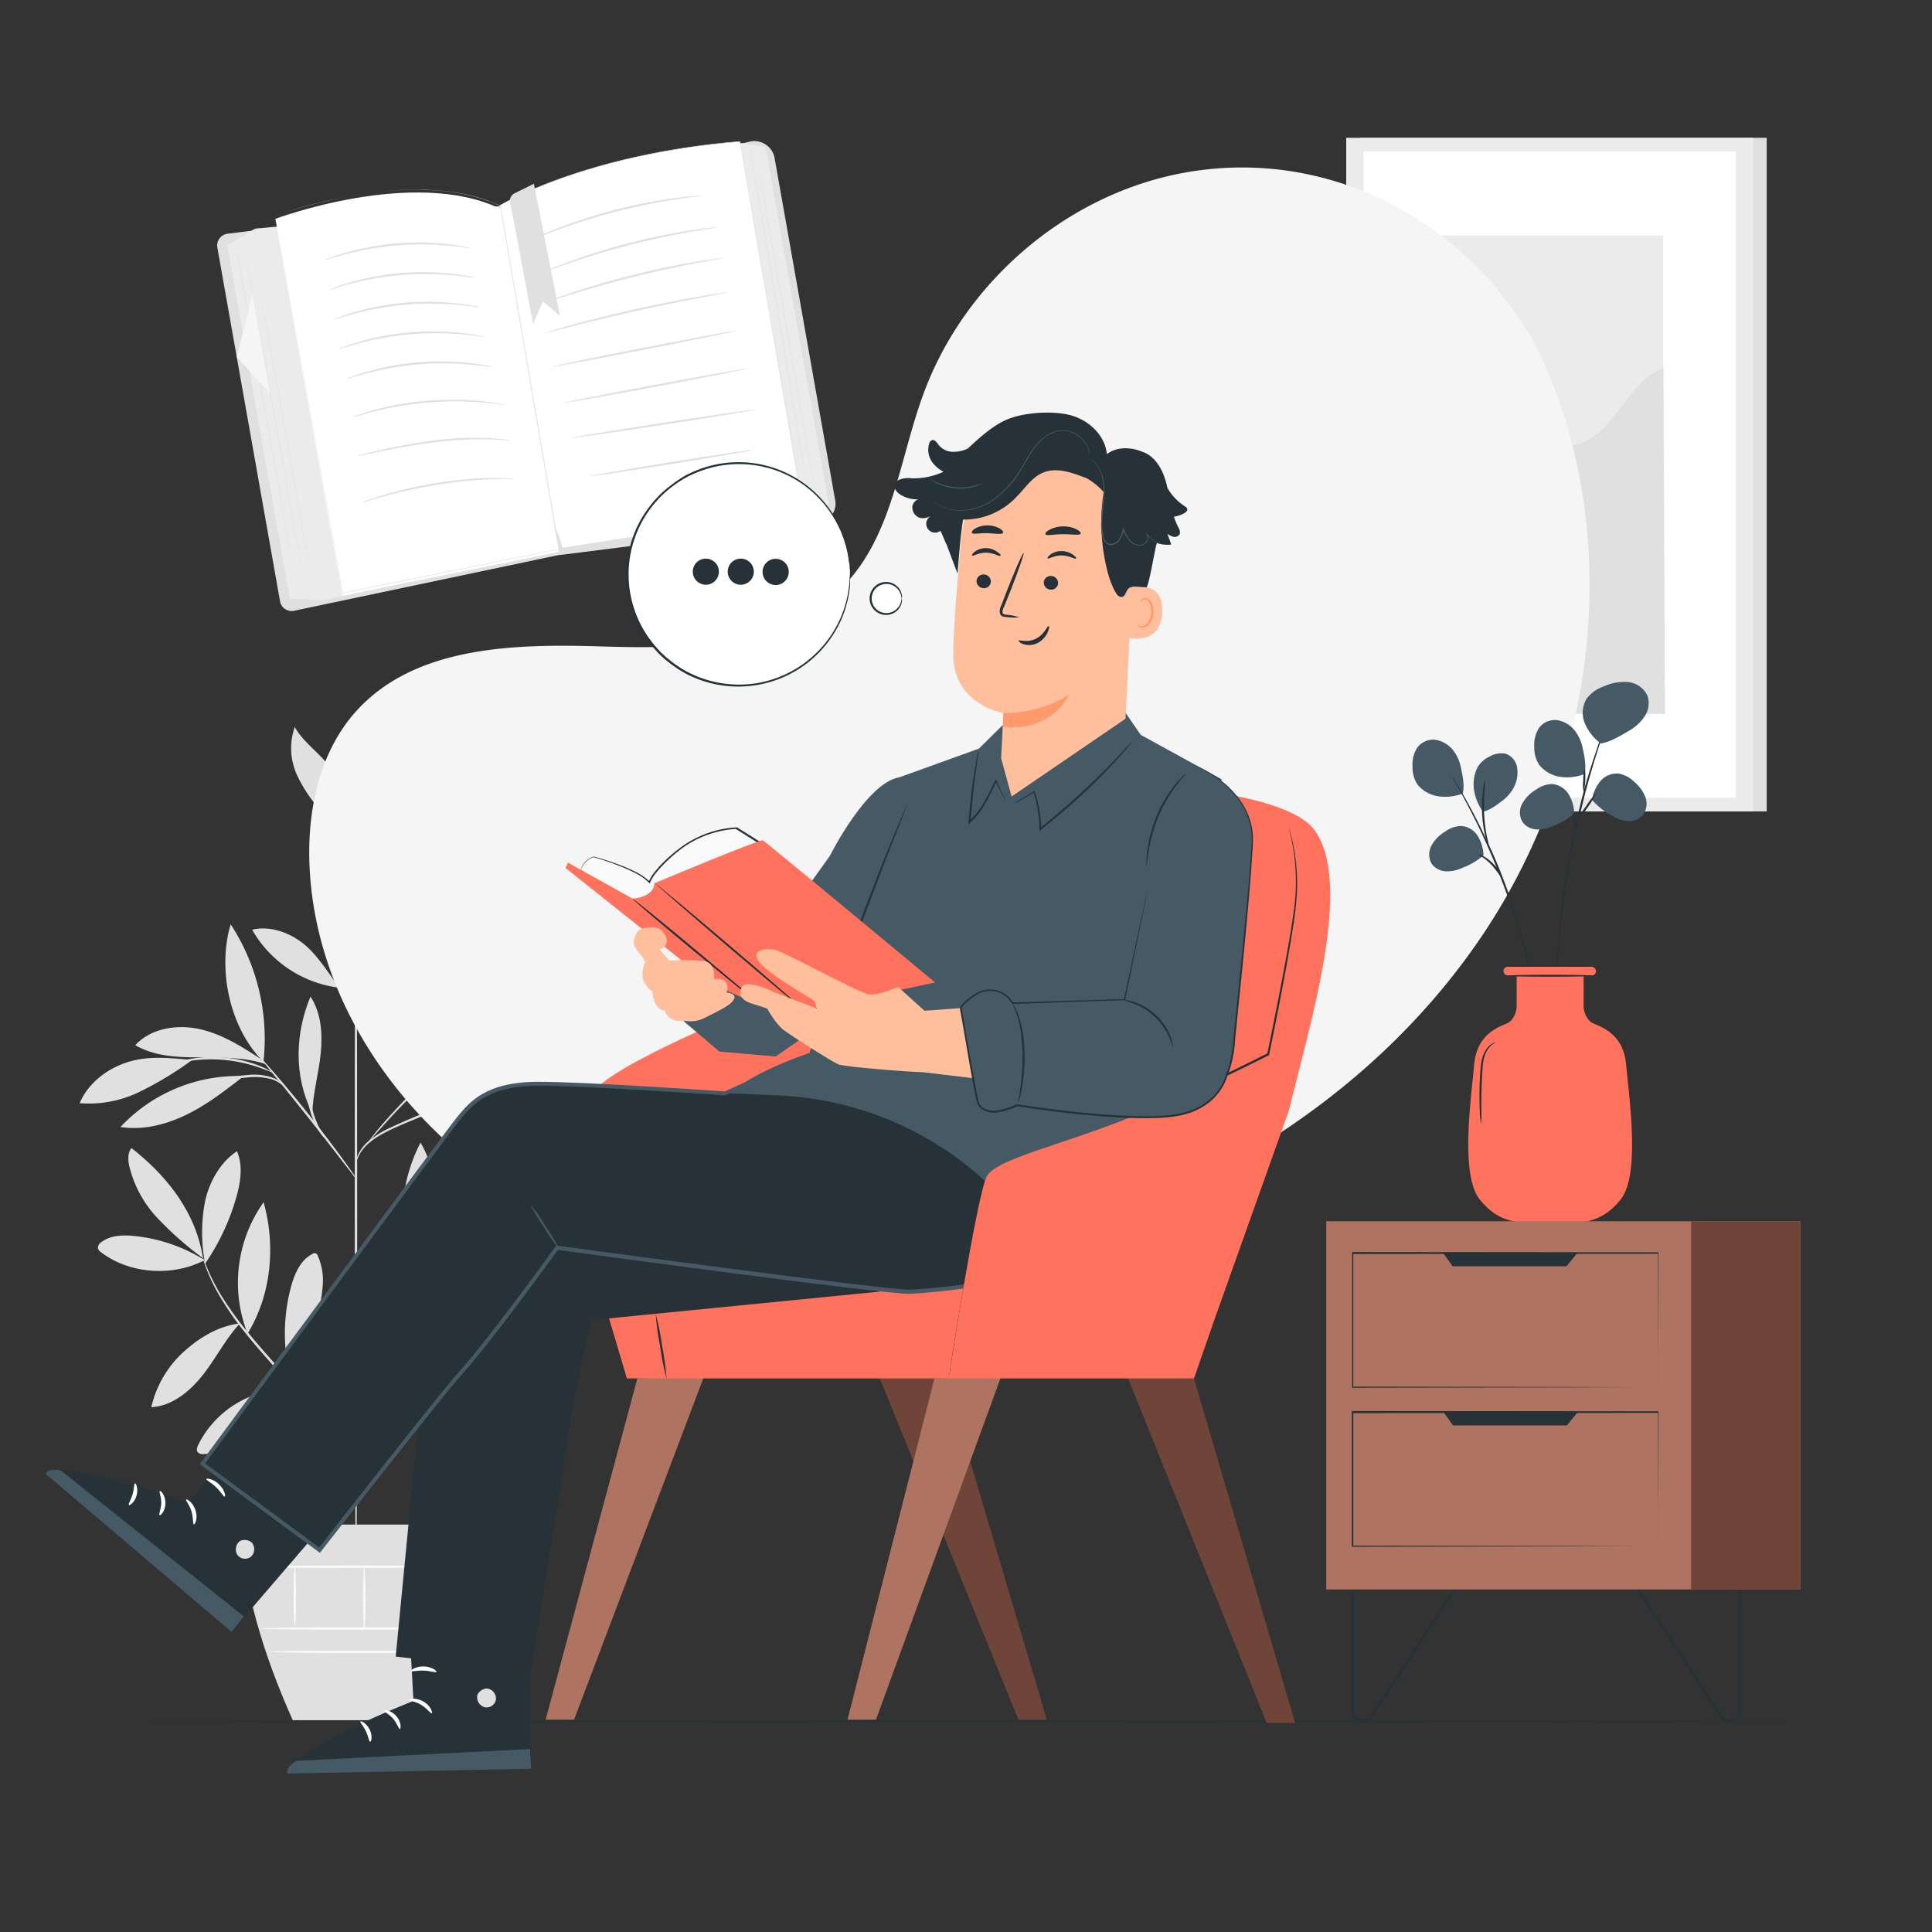 <svg xmlns="http://www.w3.org/2000/svg" viewBox="0 0 500 500"><rect x="0" y="0" width="500" height="500" fill="#333333" stroke="none"/><g id="background-complete"><path d="M200.31,40.94,216,129.55A4.7,4.7,0,0,1,211.9,135l-67,8.48L129.57,53.33l64.36-16.49A5.17,5.17,0,0,1,200.31,40.94Z" style="fill:#FF725E"></path><path d="M212.23,135.16l-.32,0-67.12,8.49,0-.15L129.38,53.21l64.51-16.53a5.34,5.34,0,0,1,6.58,4.24l15.69,88.6a4.87,4.87,0,0,1-3.93,5.64Z" style="fill:#e0e0e0"></path><polygon points="191.62 36.98 198.12 38.05 214.22 128.97 214.56 130.85 207.95 132.01 191.62 36.98" style="fill:#ebebeb"></polygon><path d="M129.27,53.19s22-13.31,62.23-16.55l16.43,95.51L144.29,142Z" style="fill:#fff"></path><path d="M129.27,53.19s0,.14.07.42.12.69.22,1.24c.18,1.09.46,2.71.82,4.82l3.1,18.2c2.65,15.62,6.42,37.82,10.89,64.12l-.09-.06,63.64-9.87-.07.1c-.2-1.13-.41-2.35-.62-3.57-5.93-34.52-11.41-66.41-15.79-91.94l.07.06a199.25,199.25,0,0,0-26.46,3.89,165.84,165.84,0,0,0-19.65,5.54,120.23,120.23,0,0,0-12.07,4.94l-1.77.88-1.27.66-1,.57.25-.16.76-.43,1.27-.67,1.77-.89a118.64,118.64,0,0,1,12.05-5A165.38,165.38,0,0,1,165,40.49a198.87,198.87,0,0,1,26.47-3.92h.06v.06C196,62.15,201.45,94,207.4,128.56c.21,1.22.42,2.44.61,3.57l0,.09h-.09l-63.64,9.85h-.07V142c-4.44-26.33-8.19-48.54-10.82-64.17-1.32-7.81-2.35-14-3.06-18.2-.35-2.1-.62-3.72-.81-4.81-.08-.54-.15-1-.2-1.24Z" style="fill:#e0e0e0"></path><path d="M132,52.44c1.43,6.76,5.92,31.4,5.92,31.4L140.53,78l4.39,3.76-6.75-34.2L133.22,50A2.24,2.24,0,0,0,132,52.44Z" style="fill:#e0e0e0"></path><path d="M209.89,131.68s0-.08,0-.24l-.14-.72c-.11-.63-.28-1.55-.49-2.74-.43-2.39-1-5.84-1.79-10.1-1.48-8.54-3.47-20.34-5.64-33.38s-4.16-24.84-5.59-33.38L194.46,41c-.2-1.19-.36-2.12-.46-2.75-.06-.31-.09-.55-.12-.72s0-.24,0-.24l.06.24c0,.16.07.4.13.71.11.63.28,1.56.5,2.74.42,2.4,1,5.85,1.78,10.11,1.48,8.53,3.47,20.33,5.64,33.38s4.16,24.83,5.59,33.38L209.27,128c.2,1.19.36,2.11.47,2.75,0,.31.09.55.12.71Z" style="fill:#e0e0e0"></path><path d="M211.63,131.37s-3.73-21-8.23-46.86-8.11-46.88-8.07-46.89,3.73,21,8.23,46.86S211.67,131.36,211.63,131.37Z" style="fill:#e0e0e0"></path><path d="M56.24,64l16.25,91.72a3.07,3.07,0,0,0,3.8,2.31l68.63-14.46c1.65-.38.05-3.22-.22-4.76L111,56.73a3,3,0,0,0-3.47-2.36L59,60.48A3.07,3.07,0,0,0,56.24,64Z" style="fill:#e0e0e0"></path><polygon points="66.02 59.17 83.85 155.33 144.69 142.13 129.57 53.33 66.02 59.17" style="fill:#ebebeb"></polygon><path d="M71.27,56.63s35.84-13.42,58.22-2.6l15.12,88.8L88.55,154.19Z" style="fill:#fff"></path><path d="M71.35,55.93c.12.7,7.2,40.48,17.36,97.54l-.09-.06,52.81-10.71,3.24-.65-.06.09c-5.72-33.6-11-64.46-15.11-88.8l0,0c-1-.45-2-1-3.11-1.3l-.78-.29a7.13,7.13,0,0,0-.78-.26l-1.56-.47a47.67,47.67,0,0,0-6.21-1.29c-2-.31-4-.44-6-.55-1,0-1.93-.06-2.87-.06h-1.4c-.46,0-.92,0-1.38,0a97.18,97.18,0,0,0-10.14.89c-3.1.44-5.92,1-8.45,1.5-5.06,1.08-8.94,2.2-11.56,3-1.31.41-2.31.73-3,1l-1,.35,1-.37c.67-.23,1.66-.57,3-1,2.61-.82,6.49-1.95,11.55-3C89.4,51,92.22,50.46,95.33,50a99.68,99.68,0,0,1,10.15-.91q.67,0,1.38,0l1.4,0c.94,0,1.9,0,2.87.06,2,.11,4,.24,6,.55a47.69,47.69,0,0,1,6.22,1.27l1.57.48a6.48,6.48,0,0,1,.78.26l.79.29c1.06.35,2.07.85,3.12,1.3h0v0l15.14,88.8v.07l-.07,0-3.24.66L88.65,153.56l-.08,0v-.08C78.49,96.42,71.47,56.63,71.35,55.93Z" style="fill:#e0e0e0"></path><polygon points="58.8 63.4 66.02 59.17 83.85 155.33 75.01 154.93 58.8 63.4" style="fill:#ebebeb"></polygon><path d="M76.83,152.64s-3.66-20.17-8.07-45.08-8-45.11-7.91-45.12,3.66,20.18,8.07,45.09S76.87,152.64,76.83,152.64Z" style="fill:#e0e0e0"></path><polygon points="65.38 75.83 61.28 92.41 70.01 101.95 65.38 75.83" style="fill:#f5f5f5"></polygon><path d="M78.83,151.75s-3.49-19.24-7.7-43-7.58-43-7.53-43,3.49,19.23,7.7,43S78.88,151.74,78.83,151.75Z" style="fill:#e0e0e0"></path><path d="M81.46,154.76s-3.68-20.32-8.12-45.4-8-45.41-8-45.42,3.69,20.31,8.13,45.4S81.51,154.75,81.46,154.76Z" style="fill:#e0e0e0"></path><path d="M121.79,64.22a7.85,7.85,0,0,1-1.5-.15c-1-.14-2.36-.31-4.08-.47a76.72,76.72,0,0,0-26.82,2.21c-1.67.44-3,.84-3.94,1.13a7.19,7.19,0,0,1-1.46.39,8.53,8.53,0,0,1,1.39-.58c.91-.36,2.25-.8,3.92-1.29a68.14,68.14,0,0,1,27-2.22c1.73.21,3.12.43,4.07.63A7.68,7.68,0,0,1,121.79,64.22Z" style="fill:#e0e0e0"></path><path d="M123,71.88a9.2,9.2,0,0,1-1.51-.15c-1-.14-2.35-.31-4.07-.47a76.72,76.72,0,0,0-26.82,2.21c-1.67.44-3,.83-3.94,1.13a7.19,7.19,0,0,1-1.46.39,8.53,8.53,0,0,1,1.39-.58c.91-.36,2.24-.8,3.91-1.29a68.21,68.21,0,0,1,27-2.22c1.72.21,3.12.43,4.07.63A8,8,0,0,1,123,71.88Z" style="fill:#e0e0e0"></path><path d="M124.29,79.54a9.12,9.12,0,0,1-1.51-.15c-1-.14-2.35-.31-4.07-.47a76.72,76.72,0,0,0-26.82,2.21c-1.67.44-3,.83-4,1.13a8,8,0,0,1-1.45.39,8,8,0,0,1,1.39-.58c.91-.36,2.24-.8,3.91-1.29a68.18,68.18,0,0,1,26.95-2.22c1.73.2,3.12.43,4.08.63A8,8,0,0,1,124.29,79.54Z" style="fill:#e0e0e0"></path><path d="M125.53,87.2a9.14,9.14,0,0,1-1.5-.15c-1-.14-2.35-.31-4.08-.47a76.69,76.69,0,0,0-26.81,2.21c-1.68.44-3,.83-4,1.13a7.71,7.71,0,0,1-1.46.39,9,9,0,0,1,1.4-.58c.9-.36,2.24-.8,3.91-1.29A68.11,68.11,0,0,1,106.41,86a69.23,69.23,0,0,1,13.58.23c1.73.21,3.12.44,4.07.64A7.41,7.41,0,0,1,125.53,87.2Z" style="fill:#e0e0e0"></path><path d="M127.45,95a8.58,8.58,0,0,1-1.5-.16c-1-.13-2.36-.3-4.08-.46a79.07,79.07,0,0,0-13.5-.09,78.11,78.11,0,0,0-13.31,2.3c-1.68.44-3,.83-4,1.13a9.45,9.45,0,0,1-1.46.39A9.63,9.63,0,0,1,91,97.51c.91-.35,2.25-.8,3.92-1.29a68.63,68.63,0,0,1,27-2.22c1.73.21,3.12.43,4.07.63A8.07,8.07,0,0,1,127.45,95Z" style="fill:#e0e0e0"></path><path d="M130.76,104.8a11.12,11.12,0,0,1-1.58-.16c-.5-.08-1.12-.16-1.84-.23s-1.53-.18-2.44-.24c-1.81-.17-4-.25-6.38-.29s-5,.08-7.81.3-5.39.59-7.76,1-4.49.87-6.24,1.34c-.89.21-1.68.44-2.37.63s-1.3.37-1.78.53a8,8,0,0,1-1.54.41,9.7,9.7,0,0,1,1.47-.61c.48-.18,1.07-.39,1.76-.61s1.48-.48,2.36-.71c1.76-.51,3.88-1,6.26-1.45s5-.79,7.79-1,5.45-.29,7.86-.26,4.6.19,6.41.41c.91.08,1.73.21,2.45.31s1.33.21,1.83.32A8.64,8.64,0,0,1,130.76,104.8Z" style="fill:#e0e0e0"></path><path d="M132.52,114a8.65,8.65,0,0,1-1.59-.07c-1-.09-2.5-.16-4.33-.22a95.06,95.06,0,0,0-14.26.76c-5.54.7-10.51,1.7-14.11,2.43l-4.26.85a8,8,0,0,1-1.57.25,10.6,10.6,0,0,1,1.53-.45c1-.25,2.44-.6,4.23-1A142.15,142.15,0,0,1,112.27,114a81.36,81.36,0,0,1,14.34-.62c1.84.11,3.32.24,4.34.39A8.52,8.52,0,0,1,132.52,114Z" style="fill:#e0e0e0"></path><path d="M133,123.93a8.78,8.78,0,0,1-1.57,0c-1,0-2.48,0-4.28.09a116,116,0,0,0-14,1.45c-5.44.88-10.31,2-13.8,3-1.75.47-3.16.86-4.13,1.14a8.28,8.28,0,0,1-1.53.38,9,9,0,0,1,1.47-.57c1-.35,2.35-.79,4.09-1.3A115.32,115.32,0,0,1,113,125a95.18,95.18,0,0,1,14.11-1.31c1.81,0,3.28,0,4.29.08A8.41,8.41,0,0,1,133,123.93Z" style="fill:#e0e0e0"></path><path d="M181.65,50.59a10.66,10.66,0,0,1-1.77.29c-1.15.15-2.8.39-4.84.7-4.08.63-9.68,1.67-15.78,3.24s-11.5,3.4-15.36,4.84c-1.94.71-3.5,1.31-4.57,1.74a13.75,13.75,0,0,1-1.69.61s.13-.1.41-.23l1.2-.57c1.05-.48,2.59-1.13,4.51-1.9a136.61,136.61,0,0,1,15.37-5A134.11,134.11,0,0,1,175,51.22c2-.27,3.71-.45,4.87-.54l1.33-.09A1.35,1.35,0,0,1,181.65,50.59Z" style="fill:#e0e0e0"></path><path d="M187.38,66.69a1.4,1.4,0,0,1-.47.13l-1.37.27-5,.94c-4.24.81-10.08,2-16.47,3.61s-12.12,3.27-16.25,4.54l-4.88,1.53-1.33.41a1.69,1.69,0,0,1-.48.1,2.46,2.46,0,0,1,.44-.2l1.3-.5c1.13-.43,2.79-1,4.84-1.69,4.1-1.37,9.82-3.1,16.23-4.7s12.27-2.75,16.54-3.46c2.13-.36,3.86-.63,5.06-.78l1.38-.17A3,3,0,0,1,187.38,66.69Z" style="fill:#e0e0e0"></path><path d="M188.34,75.63a1.41,1.41,0,0,1-.47.14l-1.39.28-5.12,1c-4.31.83-10.27,2-16.81,3.46s-12.45,2.89-16.71,4l-5.05,1.27-1.38.33a2.11,2.11,0,0,1-.49.08,2,2,0,0,1,.47-.19l1.35-.42c1.17-.36,2.89-.85,5-1.43,4.24-1.16,10.13-2.66,16.69-4.12S177,77.4,181.3,76.67c2.17-.37,3.93-.65,5.14-.82l1.41-.19A2,2,0,0,1,188.34,75.63Z" style="fill:#e0e0e0"></path><path d="M190.49,85.58c0,.14-10.64,2.35-23.81,4.93s-23.89,4.55-23.92,4.41,10.63-2.35,23.82-4.92S190.46,85.44,190.49,85.58Z" style="fill:#e0e0e0"></path><path d="M193.57,95.35c0,.14-10.63,2.25-23.79,4.71s-23.86,4.35-23.89,4.21,10.63-2.26,23.79-4.72S193.54,95.21,193.57,95.35Z" style="fill:#e0e0e0"></path><path d="M195.51,106c0,.14-10.68,1.91-23.91,3.94s-24,3.57-24,3.43,10.68-1.91,23.91-3.94S195.49,105.84,195.51,106Z" style="fill:#e0e0e0"></path><path d="M194.8,116.44c0,.15-9.42,1.79-21.1,3.67s-21.16,3.29-21.18,3.15,9.42-1.78,21.1-3.67S194.78,116.3,194.8,116.44Z" style="fill:#e0e0e0"></path><path d="M185.81,58.76a1.87,1.87,0,0,1-.46.11L184,59.1l-4.9.82c-4.14.72-9.83,1.85-16,3.44s-11.73,3.35-15.7,4.71l-4.7,1.65-1.27.44a1.4,1.4,0,0,1-.46.12,1.7,1.7,0,0,1,.42-.22l1.24-.53c1.09-.46,2.67-1.08,4.65-1.8A163.74,163.74,0,0,1,163,62.86c6.22-1.6,11.94-2.67,16.1-3.3,2.08-.32,3.76-.54,4.93-.66l1.35-.13A1.38,1.38,0,0,1,185.81,58.76Z" style="fill:#e0e0e0"></path><rect x="351.9" y="35.66" width="105.32" height="174.33" style="fill:#e0e0e0"></rect><rect x="348.4" y="35.66" width="105.32" height="174.33" style="fill:#ebebeb"></rect><rect x="352.89" y="39.19" width="96.35" height="167.26" style="fill:#fff"></rect><rect x="371.23" y="60.93" width="59.25" height="123.79" style="fill:#ebebeb"></rect><path d="M371.23,140.92c-.14-11.57,10.26-22.86,21.71-24.47,5.46-.77,11.26.31,16.37-1.78,9.1-3.73,12-15.83,21.17-19.42l.42,89.47H371.23Z" style="fill:#e0e0e0"></path><path d="M53,326.14a42.41,42.41,0,0,0-18.18-6.26c-3-.31-6.21-.22-8.59,1.58a1.77,1.77,0,0,0-.89,1.57,1.88,1.88,0,0,0,.84,1.07c7.4,5.65,18.58,6.36,26.82,2" style="fill:#e0e0e0"></path><path d="M52.53,325.62A88,88,0,0,1,40.8,315.29a29.75,29.75,0,0,1-7.37-13.61c-.31-1.55-.41-3.32.59-4.56,9.35,7.31,16.71,16.77,18.51,28.5" style="fill:#e0e0e0"></path><path d="M52.9,326.06a42.67,42.67,0,0,1,.22-15.41c1.18-5,3.91-9.85,8.21-12.72,1.62,3.78.92,8.14-.22,12.09A58.83,58.83,0,0,1,53,327.16" style="fill:#e0e0e0"></path><path d="M62.08,342.5c-5.57.68-10.42,3.61-14.58,7.38a27.63,27.63,0,0,0-8.34,14.31c5.47-.33,10.1-4.19,13.46-8.51s5.69-9.05,9.38-13.09" style="fill:#e0e0e0"></path><path d="M64.07,345.13a36,36,0,0,1,4.15-34c3.17,11.29,2,24-4.15,34" style="fill:#e0e0e0"></path><path d="M76.19,359.56a26,26,0,0,0-24.86,14.31c-.3.62-.58,1.4-.16,1.95a1.83,1.83,0,0,0,1.64.49c4.9-.32,9.25-3.27,12.83-6.62s6.7-7.24,10.66-10.14" style="fill:#e0e0e0"></path><path d="M75.8,358.78a46.42,46.42,0,0,1-.46-25.86c.91-3.33,2.44-6.84,5.52-8.4a.85.85,0,0,1,1.38.47,15.69,15.69,0,0,1,1.3,7.42,46.53,46.53,0,0,1-1.16,7.51c-1,4.59-1.49,9.53-4,13.49a27.28,27.28,0,0,0-1.61,3c-.47,1-.48,1.36-.91,2.16" style="fill:#e0e0e0"></path><path d="M107.89,363.56c-2.38-9,.15-20,5.84-27.42.42-.54,1-1.13,1.66-1.06,1,.09,1.33,1.49,1.28,2.54a49.58,49.58,0,0,1-8.78,25.94" style="fill:#e0e0e0"></path><path d="M110.78,365.54c11,2.85,23.59.08,32.73-6.66a26.5,26.5,0,0,0-17.72-2.17c-5.92,1.35-11.32,4-15,8.83" style="fill:#e0e0e0"></path><path d="M113.22,359.52c6.15-10,17.95-16.58,29.7-17.18-1.35,4.78-5.28,8.5-9.71,10.74s-9.38,3.22-14.26,4.17c-1.9.37-4.5.77-5.73,2.27" style="fill:#e0e0e0"></path><path d="M108.5,330.3c1.67-5.71,3.34-11.46,3.8-17.39s-.39-12.12-3.47-17.21c-5.74,11.12-6.32,24.12-.5,35.2" style="fill:#e0e0e0"></path><path d="M127.85,320.52c6.72-12.21,20.43-22,34.31-23.34-5.36,13.33-19.95,23.63-34.31,23.34" style="fill:#e0e0e0"></path><path d="M123.62,322.92c10,1.52,18.56,7.92,27.93,11.8a12.41,12.41,0,0,0,6.31,1.21,4.94,4.94,0,0,0,3.1-8.74,13.36,13.36,0,0,0-4.59-2.78c-10.2-4.25-21.14-4.36-31.89-1.78" style="fill:#e0e0e0"></path><path d="M117.82,330c2.27.65,3.05,1.82,4.84,3.35a52.28,52.28,0,0,0,21.18,10.88c.81.2,1.87.28,2.27-.45s-.09-1.41-.54-2a29.26,29.26,0,0,0-12.79-8.68c-4.89-1.82-9.12-4-15-3.54" style="fill:#e0e0e0"></path><path d="M111.28,287.49A40.1,40.1,0,0,0,142,297.94a2.11,2.11,0,0,0,1.39-.5c.78-.84-.15-2.14-1.05-2.84-9-7.05-20-10-31.07-7.11" style="fill:#e0e0e0"></path><path d="M119,284.65a42.8,42.8,0,0,1,38.34-6.33c-4.83,4.76-11.53,7.32-18.27,8A57.84,57.84,0,0,1,119,284.65" style="fill:#e0e0e0"></path><path d="M116,265.14c-.89-9-.31-16.14-.94-25.2-.05-.72-.2-1.59-.88-1.85-.94-.37-1.73.79-2,1.75a28.92,28.92,0,0,0,3.85,25.1" style="fill:#e0e0e0"></path><path d="M115.3,266.13c6.11-3.78,10.7-8.71,14.94-14.52,2.95-4,5.44-8.87,4.77-13.82-4.15-.09-8.08,2.2-10.78,5.35a30.18,30.18,0,0,0-5.49,11.05c-1.2,4-2,8-3.44,11.94" style="fill:#e0e0e0"></path><path d="M130,262.06a120.38,120.38,0,0,0,36.76-21.68c-4.39-1.77-9.42-.71-13.81,1.06-10,4.05-18.22,10.88-23.14,20.52" style="fill:#e0e0e0"></path><path d="M119.43,271.07c6.79.74,13.68,1.22,20.41.1s12.87-3.73,19.06-6.34a2.19,2.19,0,0,0,1.29-1,1.48,1.48,0,0,0-.46-1.63,4,4,0,0,0-1.63-.76c-6.72-1.88-14-1-20.59,1.23a95.36,95.36,0,0,0-18.08,8.38" style="fill:#e0e0e0"></path><path d="M80.68,287.8c-4.63-9.35-4.33-20.26-.33-29.89,2.82,4.29,3.16,9.75,2.64,14.86s-2.06,10.36-2.16,15.49" style="fill:#e0e0e0"></path><path d="M62.18,278.47a41.67,41.67,0,0,0-31,13.19c5.77.91,11.71-.58,17-3.14s9.91-6.16,14.54-9.73" style="fill:#e0e0e0"></path><path d="M49.75,274.31c-5.66-.46-11.1-1.16-16.53.51s-10.39,5.44-12.61,10.68a29.79,29.79,0,0,0,15.5-2.93,89.08,89.08,0,0,0,13.64-8.26" style="fill:#e0e0e0"></path><path d="M68.16,274.5c-5.09-3.34-10.31-6.73-16.23-8.11S39.14,266,35,270.49c4.79,2.82,10.61,3.15,16.17,3.15s12.37-.07,17.62,1.78" style="fill:#e0e0e0"></path><path d="M68.19,274.77c-8.7-8.54-12-23.89-8.49-35.56a54.23,54.23,0,0,1,8.49,35.56" style="fill:#e0e0e0"></path><path d="M92.11,250.57c1.64-3.81,2.79-7.82,4.26-11.7a33.57,33.57,0,0,1,6.08-10.78,16,16,0,0,1,10.77-5.58,43.36,43.36,0,0,1-20.9,28.12" style="fill:#e0e0e0"></path><path d="M87.78,255.61c-2.72-3.73-5.85-8.81-9.53-11.6s-8.48-4.47-13-3.4a30.2,30.2,0,0,0,22.5,15" style="fill:#e0e0e0"></path><path d="M88.64,250.88c-1.77-4.52-3.57-9.09-4.29-13.89s-.28-9.94,2.18-14.13c4.77,9,6.31,18.71,2.36,28.12" style="fill:#e0e0e0"></path><path d="M92.15,222.86c2.7-9,10.9-15.54,19.74-18.56a7.38,7.38,0,0,1,3.46-.52,3,3,0,0,1,2.55,2.13c.32,1.52-.93,2.89-2.12,3.9a67.11,67.11,0,0,1-23.63,13.05" style="fill:#e0e0e0"></path><path d="M92.25,215.54c.34-5.77.7-11.62,2.58-17.08s5.49-10.6,10.75-13c.89,5.83-1.68,11.62-4.78,16.64s-6.83,9.74-8.69,15.33" style="fill:#e0e0e0"></path><path d="M92.11,219.51c-2.24-6.52-2.47-14.8-6.37-20.48-2.73-4-7.1-6.68-9.46-10.88a16.58,16.58,0,0,0,.55,12.35,35.79,35.79,0,0,0,7.23,10.34c2.89,3.09,5.36,5.41,8,8.67" style="fill:#e0e0e0"></path><path d="M92.15,411.52c-.17,0-.32-43.5-.34-97.14s.12-97.14.3-97.14.32,43.48.33,97.14S92.32,411.52,92.15,411.52Z" style="fill:#e0e0e0"></path><path d="M130.16,281.23a9.57,9.57,0,0,1-1.64.62l-4.5,1.51c-3.79,1.3-9,3.17-14.66,5.49s-10.89,4.35-13.9,7a10.35,10.35,0,0,0-2.79,3.69c-.43,1-.51,1.65-.56,1.64s0-.16,0-.46a7.48,7.48,0,0,1,.32-1.27,9.82,9.82,0,0,1,2.73-3.93,24.47,24.47,0,0,1,6-3.75c2.41-1.12,5.08-2.3,7.92-3.46,5.67-2.33,10.93-4.14,14.77-5.33,1.91-.6,3.48-1,4.56-1.33A10.09,10.09,0,0,1,130.16,281.23Z" style="fill:#e0e0e0"></path><path d="M142.62,250.63a3.34,3.34,0,0,1-.46.49l-1.4,1.31-5.21,4.73L118.21,272.6c-6.77,6-12.62,11.79-16.67,16.12-2,2.17-3.63,4-4.72,5.21l-1.26,1.44a3,3,0,0,1-.47.48,2.49,2.49,0,0,1,.37-.56c.26-.35.65-.87,1.17-1.51,1-1.31,2.59-3.15,4.58-5.36a219.29,219.29,0,0,1,16.58-16.28c6.8-6,13-11.42,17.47-15.31l5.34-4.58,1.47-1.23C142.42,250.75,142.6,250.61,142.62,250.63Z" style="fill:#e0e0e0"></path><path d="M110.9,278.73c-.17-.08,1.24-3.34,2.65-7.47s2.09-7.62,2.27-7.59-.24,3.61-1.68,7.79a50.64,50.64,0,0,1-2.1,5.23A7.93,7.93,0,0,1,110.9,278.73Z" style="fill:#e0e0e0"></path><path d="M92.19,305.06a7.59,7.59,0,0,1-1-1.21l-2.68-3.43c-2.24-2.9-5.34-6.91-8.82-11.29s-6.68-8.32-9-11.16c-1.09-1.35-2-2.49-2.73-3.38A8.25,8.25,0,0,1,67,273.3a7.7,7.7,0,0,1,1.13,1.13c.7.76,1.68,1.87,2.88,3.25,2.41,2.78,5.67,6.67,9.15,11.06s6.53,8.44,8.69,11.41c1.08,1.49,1.94,2.7,2.51,3.55A8,8,0,0,1,92.19,305.06Z" style="fill:#e0e0e0"></path><path d="M83.86,294.36c-.11.11-2.33-2.53-3.5-6.54a18.78,18.78,0,0,1-.79-6.59l.28,0c-.12.51-.22.77-.26.77s-.06-.29,0-.81l.28,0A29.72,29.72,0,0,0,81,287.64C82.09,291.53,84,294.25,83.86,294.36Z" style="fill:#e0e0e0"></path><path d="M73.1,280.82a11.56,11.56,0,0,0-2.44-1.41,16.32,16.32,0,0,0-6.77-.54,42.3,42.3,0,0,0-6.81,1.1,19.34,19.34,0,0,1-2.81.67,9.78,9.78,0,0,1,2.69-1.1,30.89,30.89,0,0,1,6.88-1.3,14.85,14.85,0,0,1,7,.76A4.39,4.39,0,0,1,73.1,280.82Z" style="fill:#e0e0e0"></path><path d="M70.55,277.54c0,.1-1.42-.56-3.74-1.36a38.79,38.79,0,0,0-9.32-1.91,38.21,38.21,0,0,0-9.5.48c-2.41.43-3.86.88-3.9.78a3.63,3.63,0,0,1,1-.42,23.2,23.2,0,0,1,2.82-.8,33.58,33.58,0,0,1,9.64-.67A32.89,32.89,0,0,1,67,275.77,21.46,21.46,0,0,1,69.63,277,4.18,4.18,0,0,1,70.55,277.54Z" style="fill:#e0e0e0"></path><path d="M92.11,263.67c-.17.05-1.39-4.19-2.73-9.46s-2.28-9.57-2.11-9.61,1.39,4.19,2.72,9.46S92.27,263.63,92.11,263.67Z" style="fill:#e0e0e0"></path><path d="M92.28,263.67c-.19.06-1-2.77-3-5.66a25.22,25.22,0,0,0-4.44-4.59,4.36,4.36,0,0,1,1.71.89,13.83,13.83,0,0,1,3.25,3.34C91.9,260.66,92.43,263.66,92.28,263.67Z" style="fill:#e0e0e0"></path><path d="M92.15,388.33c-.07,0-.2-1-.69-2.89a40.54,40.54,0,0,0-2.9-7.53c-3-6.14-8.48-13.93-15.42-21.73-3.45-3.93-6.79-7.64-9.62-11.19a78.4,78.4,0,0,1-6.88-9.92,48,48,0,0,1-3.47-7.36c-.32-.91-.55-1.62-.68-2.11a3.47,3.47,0,0,1-.18-.75s.37,1,1.09,2.77A53.28,53.28,0,0,0,57,334.84,83.21,83.21,0,0,0,64,344.62c2.85,3.52,6.19,7.21,9.64,11.15,7,7.82,12.42,15.7,15.35,22a37.17,37.17,0,0,1,2.74,7.66c.2.94.34,1.68.39,2.18A3.73,3.73,0,0,1,92.15,388.33Z" style="fill:#e0e0e0"></path><path d="M126.5,349.54a17.42,17.42,0,0,1-1.8,1,38.45,38.45,0,0,0-4.67,3.09,52.12,52.12,0,0,0-6.13,5.59c-2.16,2.27-4.37,4.91-6.64,7.74-4.52,5.68-8.75,10.7-11.29,14.71-1.28,2-2.22,3.66-2.83,4.84a15.43,15.43,0,0,1-1,1.81,1.79,1.79,0,0,1,.17-.51c.13-.32.31-.81.6-1.41a46.92,46.92,0,0,1,2.68-5c2.46-4.1,6.66-9.2,11.17-14.86,2.27-2.84,4.51-5.48,6.71-7.75a49.44,49.44,0,0,1,6.28-5.55,32.85,32.85,0,0,1,4.82-2.95c.6-.3,1.09-.48,1.41-.62A1.7,1.7,0,0,1,126.5,349.54Z" style="fill:#e0e0e0"></path><path d="M127.17,362.12a24.86,24.86,0,0,1-3.81.56,50.14,50.14,0,0,0-9,1.77,27.08,27.08,0,0,0-8.08,4.24c-1.86,1.44-2.74,2.63-2.83,2.56a3.15,3.15,0,0,1,.57-.87,13.34,13.34,0,0,1,2-2,24.3,24.3,0,0,1,8.17-4.49,41.11,41.11,0,0,1,9.17-1.63A21.4,21.4,0,0,1,127.17,362.12Z" style="fill:#e0e0e0"></path><path d="M104.54,369.87c-.19-.11,1.52-2.73,2.85-6.25s1.54-6.68,1.76-6.64a5.73,5.73,0,0,1-.06,2,22,22,0,0,1-1.11,4.81,22.74,22.74,0,0,1-2.21,4.41A6.05,6.05,0,0,1,104.54,369.87Z" style="fill:#e0e0e0"></path><path d="M137.62,315.75a2.71,2.71,0,0,1-.61.32l-1.79.82c-.78.33-1.73.76-2.8,1.32s-2.33,1.13-3.64,1.91l-2.07,1.18c-.72.42-1.43.91-2.19,1.38-1.53.93-3.07,2.08-4.7,3.24a80.74,80.74,0,0,0-18.1,18.73c-1.11,1.67-2.2,3.25-3.08,4.81-.44.77-.91,1.5-1.3,2.23s-.75,1.44-1.11,2.12c-.74,1.33-1.27,2.6-1.78,3.7s-.92,2.05-1.23,2.84-.56,1.34-.75,1.82a3.1,3.1,0,0,1-.31.62,3,3,0,0,1,.19-.66l.64-1.86a29.85,29.85,0,0,1,1.14-2.91c.48-1.11,1-2.4,1.7-3.75.35-.69.71-1.4,1.08-2.15s.84-1.48,1.28-2.27c.87-1.58,2-3.17,3-4.87a77.78,77.78,0,0,1,18.23-18.86c1.66-1.17,3.22-2.3,4.77-3.22.77-.46,1.49-.95,2.22-1.35l2.11-1.16c1.33-.76,2.6-1.31,3.7-1.83a30.68,30.68,0,0,1,2.86-1.24L137,316A2.75,2.75,0,0,1,137.62,315.75Z" style="fill:#e0e0e0"></path><path d="M110.44,334a4.27,4.27,0,0,1,1.49-2.22,9.4,9.4,0,0,1,6-2.31,16.32,16.32,0,0,1,6.34,1.24,9.1,9.1,0,0,1,2.4,1.16,14.83,14.83,0,0,1-2.54-.74,18.91,18.91,0,0,0-6.18-1,9.83,9.83,0,0,0-5.75,2A18.62,18.62,0,0,0,110.44,334Z" style="fill:#e0e0e0"></path><path d="M106.37,338.16c-.17-.1,1.36-2.35,1.71-5.57s-.57-5.75-.38-5.81a3.84,3.84,0,0,1,.71,1.62,11.63,11.63,0,0,1,.3,4.26,11.27,11.27,0,0,1-1.28,4.08C106.9,337.7,106.43,338.2,106.37,338.16Z" style="fill:#e0e0e0"></path><path d="M62.11,394.56c.94,16.63,6,33.53,13.65,50.62h33.5c7.35-16.92,12-33.8,12.84-50.62Z" style="fill:#e0e0e0"></path><path d="M116.67,421.46c0,.17-11,.32-24.63.32s-24.64-.15-24.64-.32,11-.31,24.64-.31S116.67,421.29,116.67,421.46Z" style="fill:#fafafa"></path><path d="M115.92,427.48c0,.18-10.34.32-23.09.32s-23.1-.14-23.1-.32,10.34-.31,23.1-.31S115.92,427.31,115.92,427.48Z" style="fill:#fafafa"></path><path d="M76.3,405.48c.17,0,.32,3.45.32,7.71s-.15,7.72-.32,7.72-.31-3.45-.31-7.72S76.13,405.48,76.3,405.48Z" style="fill:#fafafa"></path><path d="M94.25,405.48c.18,0,.32,3.58.32,8s-.14,8-.32,8-.31-3.58-.31-8S94.08,405.48,94.25,405.48Z" style="fill:#fafafa"></path><path d="M111.1,405.34c.18,0,.32,3.65.32,8.15s-.14,8.15-.32,8.15-.31-3.64-.31-8.15S110.93,405.34,111.1,405.34Z" style="fill:#fafafa"></path><path d="M121,405.48c0,.17-12.94.31-28.9.31s-28.89-.14-28.89-.31,12.93-.32,28.89-.32S121,405.3,121,405.48Z" style="fill:#fafafa"></path></g><g id="background-simple"><path d="M397.31,89.09l-2-3.28c-16.78-27.65-47.12-44.32-79.11-42.3A84.49,84.49,0,0,0,304,45.19c-29.08,6.23-54.39,28.22-64.88,56.39-6.17,16.56-7.89,35.63-19.6,48.78-15.23,17.12-41.1,17.65-63.84,16.94s-48.63-.1-63.79,17.08c-9.49,10.76-12.51,26.06-11.75,40.47,2,38.15,28.62,72.26,62.42,89.22s73.61,18.47,110.61,11c51.84-10.45,101.13-39.14,130.76-83.46S421,136.92,397.31,89.09Z" style="fill:#f5f5f5"></path></g><g id="Floor"><path d="M466.13,445.47c0,.14-96.77.26-216.12.26s-216.14-.12-216.14-.26,96.75-.26,216.14-.26S466.13,445.33,466.13,445.47Z" style="fill:#263238"></path></g><g id="Table"><path d="M371.6,191.48a5.1,5.1,0,0,0-4.87,2.08,8.11,8.11,0,0,0-1.16,4.94,7.78,7.78,0,0,0,1.34,4.62,8.62,8.62,0,0,0,5.61,3,12.72,12.72,0,0,0,6.05-.76c.48-2,0-4.52-.48-6.67a10.64,10.64,0,0,0-2-4.5A7.35,7.35,0,0,0,371.6,191.48Z" style="fill:#455a64"></path><path d="M415.86,186.8a4.57,4.57,0,0,1-.2.69c-.16.5-.38,1.15-.64,2-.58,1.69-1.38,4.14-2.32,7.2s-2,6.71-3,10.8-2.06,8.62-3,13.4-1.58,9.38-2.12,13.57-.89,8-1.12,11.16-.39,5.77-.46,7.55c-.05.85-.08,1.54-.11,2.06a3,3,0,0,1-.08.71,6.74,6.74,0,0,1,0-.72c0-.52,0-1.2,0-2.06,0-1.78.11-4.37.3-7.56s.52-7,1-11.2,1.19-8.8,2.09-13.6,2-9.34,3-13.43,2.15-7.75,3.15-10.79,1.83-5.49,2.48-7.16c.3-.8.55-1.44.73-1.92A3.29,3.29,0,0,1,415.86,186.8Z" style="fill:#263238"></path><path d="M375.84,201a3.13,3.13,0,0,1,.38.56l1,1.64c.88,1.43,2.09,3.55,3.52,6.2s3,5.86,4.69,9.48,3.31,7.67,4.88,12,2.85,8.51,3.92,12.35,1.87,7.33,2.45,10.28,1,5.35,1.25,7l.27,1.92a2.82,2.82,0,0,1,.06.67,3,3,0,0,1-.16-.65c-.1-.49-.22-1.12-.37-1.9-.29-1.66-.76-4.05-1.41-7s-1.49-6.41-2.55-10.23-2.4-8-3.95-12.3-3.22-8.35-4.83-12-3.18-6.84-4.57-9.5-2.55-4.81-3.38-6.27c-.39-.69-.7-1.26-.94-1.69A2.6,2.6,0,0,1,375.84,201Z" style="fill:#263238"></path><rect x="389.11" y="250.2" width="23.92" height="2.25" rx="1.09" style="fill:#FF725E"></rect><path d="M420.83,275.45c-.79-8.75-7.69-9.95-9-10.88a4,4,0,0,1-.76-.73,5.8,5.8,0,0,1-1.23-3.66v-8.85H392.51v8.85a5.79,5.79,0,0,1-1.22,3.66,3.8,3.8,0,0,1-.77.73c-1.32.93-8.22,2.13-9,10.88s-3.71,28.65,1.46,35c4.77,5.87,9.43,6.22,17.18,6.23h2.06c7.75,0,12.41-.36,17.18-6.23C424.55,304.1,421.63,284.21,420.83,275.45Z" style="fill:#FF725E"></path><path d="M412.48,252.52c0,.14-5.11.26-11.41.26s-11.41-.12-11.41-.26,5.11-.26,11.41-.26S412.48,252.37,412.48,252.52Z" style="fill:#263238"></path><path d="M426.36,180.07a6.14,6.14,0,0,0-5-3.54,12.51,12.51,0,0,0-6.24,1.08,9.49,9.49,0,0,0-4.51,3.21,7.09,7.09,0,0,0-.44,6.42,12.81,12.81,0,0,0,4.11,5.18c2.54-.43,5.11-2,7.31-3.31a11.91,11.91,0,0,0,4.06-3.73A6.12,6.12,0,0,0,426.36,180.07Z" style="fill:#455a64"></path><path d="M370.51,223.54a4.86,4.86,0,0,1,0-4.8,9.86,9.86,0,0,1,3.5-3.53,7.42,7.42,0,0,1,4.11-1.45,5.56,5.56,0,0,1,4.33,2.6,10.13,10.13,0,0,1,1.48,5,17.57,17.57,0,0,1-5.43,3.21,9.41,9.41,0,0,1-4.22.93A4.8,4.8,0,0,1,370.51,223.54Z" style="fill:#455a64"></path><path d="M394,212.69a4.79,4.79,0,0,1,0-4.79,9.71,9.71,0,0,1,3.5-3.53,7.33,7.33,0,0,1,4.1-1.46,5.58,5.58,0,0,1,4.34,2.61,10.08,10.08,0,0,1,1.47,5,17.52,17.52,0,0,1-5.42,3.21,9.16,9.16,0,0,1-4.23.93A4.75,4.75,0,0,1,394,212.69Z" style="fill:#455a64"></path><path d="M425.11,211a4.9,4.9,0,0,0,.67-4.81,9.9,9.9,0,0,0-3-4,7.58,7.58,0,0,0-3.93-2,5.68,5.68,0,0,0-4.71,2A10.32,10.32,0,0,0,412,207a17.78,17.78,0,0,0,5,4,9.43,9.43,0,0,0,4.13,1.5A4.82,4.82,0,0,0,425.11,211Z" style="fill:#455a64"></path><path d="M392.65,198.78a4.5,4.5,0,0,0-2.93-3.7,5.8,5.8,0,0,0-4.14.68,7,7,0,0,0-3.21,2.85,9.87,9.87,0,0,0-.83,6.19,13,13,0,0,0,2.23,5.24c1.69-.27,3.49-1.62,5-2.79a10.08,10.08,0,0,0,2.95-3.37A8.37,8.37,0,0,0,392.65,198.78Z" style="fill:#455a64"></path><path d="M403.11,186.39a5.12,5.12,0,0,0-4.87,2.08,8.18,8.18,0,0,0-1.16,4.94,7.76,7.76,0,0,0,1.34,4.62,8.61,8.61,0,0,0,5.61,3.05,12.59,12.59,0,0,0,6.05-.76c.48-2,0-4.51-.48-6.66a10.68,10.68,0,0,0-2-4.51A7.35,7.35,0,0,0,403.11,186.39Z" style="fill:#455a64"></path><path d="M384.33,201.81a16.86,16.86,0,0,1-.14,2.58,54.42,54.42,0,0,0-.1,6.2,41.58,41.58,0,0,0,.77,6.15,18,18,0,0,1,.5,2.53,9.38,9.38,0,0,1-.86-2.45,30.93,30.93,0,0,1-.93-6.2,36.71,36.71,0,0,1,.25-6.27A10.52,10.52,0,0,1,384.33,201.81Z" style="fill:#263238"></path><path d="M389.05,227.88a42.51,42.51,0,0,0-2.78-3.76,14.89,14.89,0,0,0-2.45-2.17c-.68-.48-1.18-.66-1.15-.74s.57,0,1.34.43a10.41,10.41,0,0,1,2.65,2.13A8.77,8.77,0,0,1,389.05,227.88Z" style="fill:#263238"></path><path d="M407,210a7.72,7.72,0,0,1,.84,3.57,7.57,7.57,0,0,1-.44,3.64c-.15,0,0-1.64-.08-3.61S406.81,210,407,210Z" style="fill:#263238"></path><path d="M413.1,205.33a34.58,34.58,0,0,1-4.82,6.92,16.61,16.61,0,0,1,2.2-3.61A17.32,17.32,0,0,1,413.1,205.33Z" style="fill:#263238"></path><path d="M409.86,205a9.1,9.1,0,0,1-.11-3.12,9.62,9.62,0,0,1,.41-3.1,18.73,18.73,0,0,1-.3,6.22Z" style="fill:#263238"></path><path d="M383.31,290.87a16.76,16.76,0,0,1-.34-3.28,79.61,79.61,0,0,1,0-8c.09-1.55.16-3,.35-4.39a8.67,8.67,0,0,1,1.18-3.44,5.08,5.08,0,0,1,1.75-1.72,1.67,1.67,0,0,1,.84-.31,6,6,0,0,0-2.28,2.22,8.78,8.78,0,0,0-1,3.32c-.17,1.31-.22,2.8-.3,4.35-.15,3.09-.15,5.9-.13,7.93A26.3,26.3,0,0,1,383.31,290.87Z" style="fill:#263238"></path><path d="M352.72,445.9a3.11,3.11,0,0,1-.89-.14,3,3,0,0,1-2.15-2.88V407.69h.78v35.19a2.23,2.23,0,0,0,4.1,1.21l23.89-36.61.66.43-23.9,36.61A2.94,2.94,0,0,1,352.72,445.9Z" style="fill:#263238"></path><path d="M447.61,445.9a3,3,0,0,1-2.49-1.38l-23.89-36.61.65-.43,23.9,36.61a2.22,2.22,0,0,0,4.09-1.21V407.69h.79v35.19a3,3,0,0,1-2.16,2.88A3.11,3.11,0,0,1,447.61,445.9Z" style="fill:#263238"></path><rect x="343.23" y="316.06" width="122.69" height="95.29" style="fill:#ae7461"></rect><path d="M429.15,359.06s0-.21,0-.61,0-1,0-1.78c0-1.57,0-3.87,0-6.85,0-6,0-14.62-.06-25.49l.11.14-79.12.07h0l.16-.21c0,12.07,0,23.78,0,34.73l-.15-.2,56.61.09,16.53.06,4.44,0,1.15,0h-1.11l-4.41,0-16.5.05-56.71.1h-.15v-.2c0-10.95,0-22.66,0-34.73v-.2H350l79.12.07h.1v.13c0,10.9,0,19.59-.06,25.57,0,3,0,5.26,0,6.82,0,.76,0,1.35,0,1.75S429.15,359.06,429.15,359.06Z" style="fill:#263238"></path><path d="M429.15,400.24s0-.21,0-.61,0-1,0-1.78c0-1.57,0-3.87,0-6.85,0-6,0-14.62-.06-25.49l.11.14-79.12.07h0l.16-.21c0,12.07,0,23.78,0,34.73L350,400l56.61.09,16.53.06,4.44,0h1.17l-1.13,0-4.41,0-16.5.06-56.71.09h-.15v-.2c0-10.95,0-22.66,0-34.73v-.2H350l79.12.07h.1v.13c0,10.9,0,19.6-.06,25.58,0,3,0,5.25,0,6.81,0,.77,0,1.35,0,1.76S429.15,400.24,429.15,400.24Z" style="fill:#263238"></path><polygon points="373.37 324.13 375.94 327.71 405.4 327.71 408.33 324.13 373.37 324.13" style="fill:#263238"></polygon><polygon points="373.48 365.31 376.05 368.89 405.51 368.89 408.44 365.31 373.48 365.31" style="fill:#263238"></polygon><rect x="437.66" y="316.06" width="28.27" height="95.29" style="fill:#6f4439"></rect></g><g id="speech-bubble"><circle cx="191.19" cy="148.67" r="28.8" transform="translate(13.57 313.32) rotate(-80.7)" style="fill:#fff"></circle><path d="M220,148.67a2.9,2.9,0,0,1-.06-.46c0-.34-.05-.79-.09-1.37,0-.3,0-.64-.07-1s-.12-.76-.19-1.2a21.57,21.57,0,0,0-.6-3,27.73,27.73,0,0,0-3.2-7.62,28.56,28.56,0,0,0-34.32-12.18,29,29,0,0,0-3.72,1.64,29.59,29.59,0,0,0-3.5,2.24,32.28,32.28,0,0,0-3.23,2.76,33,33,0,0,0-2.8,3.3,27.68,27.68,0,0,0-4.07,7.86,28.29,28.29,0,0,0,0,18,27.43,27.43,0,0,0,4.07,7.86,34.23,34.23,0,0,0,2.8,3.31,32.17,32.17,0,0,0,3.23,2.75,29.68,29.68,0,0,0,3.5,2.25,30.5,30.5,0,0,0,3.72,1.64,28.75,28.75,0,0,0,15,1.25,28.79,28.79,0,0,0,19.32-13.43,27.55,27.55,0,0,0,3.2-7.62,21.69,21.69,0,0,0,.6-3c.07-.43.15-.83.19-1.2s.05-.7.07-1c0-.58.07-1,.09-1.36a2.93,2.93,0,0,1,.06-.47s0,.16,0,.47,0,.79,0,1.37l0,1c0,.37-.1.78-.16,1.21a20.05,20.05,0,0,1-.56,3,26.94,26.94,0,0,1-3.14,7.73,29,29,0,0,1-19.51,13.74A29.2,29.2,0,0,1,181.29,176a31.57,31.57,0,0,1-3.79-1.66,29.92,29.92,0,0,1-3.57-2.28,26.79,26.79,0,0,1-6.16-6.17,28,28,0,0,1-4.16-8,28.84,28.84,0,0,1,0-18.36,28.24,28.24,0,0,1,4.16-8,33.11,33.11,0,0,1,2.86-3.36,32.16,32.16,0,0,1,3.3-2.8A30,30,0,0,1,177.5,123a31.57,31.57,0,0,1,3.79-1.66,29.09,29.09,0,0,1,15.26-1.22,29,29,0,0,1,19.51,13.73,27.16,27.16,0,0,1,3.14,7.73,20.05,20.05,0,0,1,.56,3c.06.44.13.84.16,1.21l0,1c0,.58,0,1,0,1.38S220,148.67,220,148.67Z" style="fill:#263238"></path><circle cx="182.67" cy="147.95" r="3.38" style="fill:#263238"></circle><circle cx="191.71" cy="147.95" r="3.38" style="fill:#263238"></circle><path d="M204.13,148a3.39,3.39,0,1,1-3.39-3.38A3.39,3.39,0,0,1,204.13,148Z" style="fill:#263238"></path><path d="M233.37,154.93a4,4,0,1,1-4-4A4,4,0,0,1,233.37,154.93Z" style="fill:#fff"></path><path d="M233.37,154.93c-.05,0-.06-.36-.23-1a4.13,4.13,0,0,0-1.48-2.08,3.84,3.84,0,0,0-3.6-.49,3.76,3.76,0,0,0,0,7.06,3.84,3.84,0,0,0,3.6-.49,4.11,4.11,0,0,0,1.48-2.09c.17-.59.18-.95.23-.95a1.94,1.94,0,0,1,0,1,4,4,0,0,1-1.45,2.35,4.2,4.2,0,0,1-4,.67,4.27,4.27,0,0,1,0-8.06,4.2,4.2,0,0,1,4,.67,4,4,0,0,1,1.45,2.35A1.94,1.94,0,0,1,233.37,154.93Z" style="fill:#263238"></path></g><g id="Character"><polygon points="308.99 356.74 335.18 445.9 327.82 445.9 291.71 356.12 308.99 356.74" style="fill:#6f4439"></polygon><polygon points="244.73 356.74 270.92 445.05 263.56 445.05 227.45 356.12 244.73 356.74" style="fill:#6f4439"></polygon><polygon points="164.95 356.74 141.21 445.05 148.57 445.05 182.24 356.12 164.95 356.74" style="fill:#ae7461"></polygon><polygon points="241.84 356.74 219.34 445.05 226.7 445.05 259.13 356.12 241.84 356.74" style="fill:#ae7461"></polygon><path d="M150.76,318.08s-2-26.88,2.05-34.56,43.45-23.24,43.45-23.24,27-42.64,45.07-51.66,88.57-7.78,98.82,6.15-1.23,50.42-6.56,72.56l-19.27,54.11L309,356.74H162.24Z" style="fill:#FF725E"></path><path d="M333.55,214.34a2.73,2.73,0,0,1,.11.28c.06.18.16.46.26.83.22.75.51,1.86.8,3.31a51.38,51.38,0,0,1,.91,12.52,85.85,85.85,0,0,1-1,8.7c-.48,3.12-1.05,6.45-1.69,10-1.27,7-2.78,14.76-4.48,22.95l0,.13-.11.05c-2.2,1.11-4.52,2.28-6.9,3.43a423.72,423.72,0,0,1-43.72,18.37c-5.72,2-10.39,3.55-13.63,4.56l-3.74,1.14-1,.28-.34.08.32-.13,1-.33,3.71-1.23c3.22-1.08,7.87-2.64,13.57-4.72A453.52,453.52,0,0,0,321.19,276c2.38-1.15,4.7-2.33,6.9-3.43l-.14.18c1.71-8.19,3.24-15.93,4.54-22.94.65-3.5,1.24-6.82,1.73-9.93s.92-6,1.07-8.65a53.72,53.72,0,0,0-.75-12.48c-.26-1.45-.52-2.56-.71-3.31-.09-.35-.16-.63-.22-.85A1.09,1.09,0,0,1,333.55,214.34Z" style="fill:#263238"></path><path d="M169.7,340.05a69.56,69.56,0,0,1,1.65,8.3,69.89,69.89,0,0,1,1.14,8.39,69,69,0,0,1-1.65-8.3A69.89,69.89,0,0,1,169.7,340.05Z" style="fill:#263238"></path><path d="M245.67,356.12c-.14,0,1.5-10.3,3.66-22.94s4-22.87,4.17-22.85-1.49,10.29-3.65,22.94S245.82,356.14,245.67,356.12Z" style="fill:#263238"></path><path d="M68.91,363.47,48.74,389S16,377.07,11.83,381.43l48.09,40.89L93,383.83Z" style="fill:#263238"></path><path d="M65.38,399.56a2.58,2.58,0,0,1-.54,3.4,2.49,2.49,0,0,1-3.38-.52,2.72,2.72,0,0,1,.6-3.59c1.1-.64,3-.25,3.45.92" style="fill:#e0e0e0"></path><path d="M59.92,422.32l3.18-4L15.8,380.6s-2.93-.89-4,.83Z" style="fill:#455a64"></path><path d="M48.17,388.09c-.19.25.89,1.35,1.4,3.09s.29,3.25.59,3.34,1.1-1.57.44-3.66S48.3,387.84,48.17,388.09Z" style="fill:#fff"></path><path d="M41.35,385.89c-.25.18.43,1.45.38,3.12s-.71,2.92-.46,3.11,1.52-1,1.54-3.1S41.55,385.67,41.35,385.89Z" style="fill:#fff"></path><path d="M33.35,389.49c.17.23,1.5-.66,2-2.46s-.17-3.24-.44-3.13-.17,1.37-.6,2.84S33.14,389.27,33.35,389.49Z" style="fill:#fff"></path><path d="M53.41,382.79c-.08.29,1.27.89,2.52,2.1s1.93,2.52,2.22,2.42,0-1.78-1.48-3.19S53.45,382.5,53.41,382.79Z" style="fill:#fff"></path><path d="M112.75,320.09c0,2.32-10.34,108.63-10.34,108.63l34.93,4s8.69-53.62,10-63.5,5.87-27.59,5.87-27.59l74.51-7.37s-36.55-51.12-40.1-51.34S112.75,320.09,112.75,320.09Z" style="fill:#263238"></path><path d="M52.39,378.84s62.53-84.78,66.14-89.22,7.77-9.15,20.81-9.15,48.32,2.5,48.32,2.5l18.64-8.49L274,284.91s2.5,32.19-1.94,39.69-30.8,9.43-36.35,9.71-91.51-11.39-91.51-11.39h0s-16.84,23.38-24.93,32.36c-5.76,6.41-36.53,45.9-36.53,45.9Z" style="fill:#263238"></path><path d="M82.79,401.87l-31.1-22.93.29-.4c.63-.85,62.59-84.83,66.16-89.23,3.38-4.16,7.59-9.34,21.2-9.34,12.52,0,45.89,2.33,48.23,2.49l18.66-8.5.15,0,68.05,10.49,0,.39c.1,1.33,2.46,32.44-2,40-4.82,8.13-33.5,9.79-36.76,10-5.41.31-84.87-10.49-91.3-11.36-1.82,2.52-17.22,23.76-24.79,32.17-5.68,6.32-36.2,45.47-36.51,45.86ZM53.08,378.73,82.6,400.49c3.2-4.11,30.85-39.53,36.26-45.54,8-8.87,24.73-32.09,24.9-32.33l.17-.24.3,0c.86.12,86,11.66,91.41,11.39,1.28-.07,31.32-1.65,35.95-9.47,4.05-6.83,2.17-35.29,1.9-39L206.37,275l-18.62,8.48h-.13c-.35,0-35.4-2.5-48.28-2.5-13.13,0-17.17,5-20.42,9C115.49,294.16,57.77,372.38,53.08,378.73Z" style="fill:#455a64"></path><path d="M137.25,311.68a48.12,48.12,0,0,1,4,5.77,47.3,47.3,0,0,1,3.6,6.05,47.14,47.14,0,0,1-4-5.77A47.3,47.3,0,0,1,137.25,311.68Z" style="fill:#455a64"></path><path d="M105.23,407.7,107,440.19S74.59,452.91,74.34,459l63.11-1.19-.7-50.74Z" style="fill:#263238"></path><path d="M126.48,437.09a2.58,2.58,0,0,1,1.84,2.91,2.48,2.48,0,0,1-2.87,1.84,2.72,2.72,0,0,1-1.93-3.09c.4-1.2,2.07-2.16,3.2-1.59" style="fill:#e0e0e0"></path><path d="M137.45,457.76l-.27-5.11L76.77,455.7S74,457,74.34,459Z" style="fill:#455a64"></path><path d="M106,439.89c0,.31,1.56.42,3.09,1.38s2.37,2.24,2.65,2.12-.21-1.9-2.09-3S105.91,439.61,106,439.89Z" style="fill:#fff"></path><path d="M99.42,442.75c-.07.3,1.28.8,2.35,2.08s1.4,2.66,1.7,2.64.47-1.76-.89-3.34S99.42,442.46,99.42,442.75Z" style="fill:#fff"></path><path d="M95.81,450.75c.28.06.68-1.49-.15-3.16s-2.27-2.32-2.4-2.06.79,1.14,1.44,2.53S95.5,450.72,95.81,450.75Z" style="fill:#fff"></path><path d="M106.4,432.44c.14.28,1.54-.17,3.29-.09s3.11.61,3.26.34-1.17-1.34-3.22-1.41S106.25,432.2,106.4,432.44Z" style="fill:#fff"></path><path d="M232.78,201.16,235,221.43l-25.45,51.05s-15.05,5-20.38,10.49l12.19.53a84.51,84.51,0,0,1,48.38,17.74c6,4.7,10.87,9.78,11.77,14.4,2.65,13.6,6.71,11.5,6.71,11.5l15.43-19.85,10.8-21.48,21.69-84.14-20.93-11.5-4.7-6.84-31,4.32-6.17,6.09Z" style="fill:#455a64"></path><path d="M181.37,255.54l13-5.44,20.43-28.66s9.48-18.95,18-20.28S235,221.43,235,221.43l-13.1,37.2-21.13,14.79-14.57-1.27-9.43-8Z" style="fill:#455a64"></path><path d="M234.81,208.21a3.8,3.8,0,0,1-.23.67c-.18.48-.43,1.1-.73,1.87-.66,1.69-1.59,4-2.72,6.88-2.29,5.82-5.36,13.89-8.72,22.81s-6.49,17-8.87,22.76c-1.18,2.89-2.17,5.22-2.88,6.82l-.82,1.83a3,3,0,0,1-.32.63,3.19,3.19,0,0,1,.22-.67c.19-.47.43-1.1.74-1.87.66-1.68,1.59-4,2.72-6.88,2.29-5.81,5.36-13.88,8.72-22.81s6.48-17,8.86-22.75c1.19-2.89,2.18-5.23,2.89-6.82l.82-1.84A3.33,3.33,0,0,1,234.81,208.21Z" style="fill:#263238"></path><path d="M260.32,207.37a8.61,8.61,0,0,1-.78-1.38c-.51-1-1.16-2.28-2-3.84h.34c-.68,1.5-1.47,3.28-2.53,5.17a22.38,22.38,0,0,1-4.24,5.6l-.49.45.05-.66v-.11c.38-5.16,1-9.81,1.53-13.15.28-1.67.53-3,.72-3.95a8.14,8.14,0,0,1,.35-1.43,7.41,7.41,0,0,1-.15,1.46c-.14,1-.33,2.37-.55,4-.46,3.35-1,8-1.38,13.14v.11l-.43-.21a23.15,23.15,0,0,0,4.17-5.45c1.06-1.86,1.89-3.62,2.61-5.1l.18-.37.16.37c.73,1.58,1.33,2.9,1.8,3.91A9.33,9.33,0,0,1,260.32,207.37Z" style="fill:#263238"></path><path d="M293.17,191.75a1.72,1.72,0,0,1-.29.41l-.9,1.1c-.8,1-2,2.3-3.48,3.93a158.2,158.2,0,0,1-12.4,12c-2.32,2-4.59,3.88-6.71,5.53l-.38.3v-.48a34.12,34.12,0,0,0-1.56-9.57l.25.09-3.8,2.18a10.8,10.8,0,0,1-1.4.73,9.31,9.31,0,0,1,1.3-.89l3.73-2.31.17-.11.07.2a32.34,32.34,0,0,1,1.72,9.67l-.39-.19c2.1-1.66,4.36-3.53,6.66-5.54,5.09-4.42,9.43-8.72,12.49-11.9,1.53-1.59,2.74-2.91,3.59-3.81l1-1A2.32,2.32,0,0,1,293.17,191.75Z" style="fill:#263238"></path><path d="M291.29,186l2.11-43c1.34-13.46-5.38-25.47-18.88-26.43l-1.25,0a24.2,24.2,0,0,0-24.41,21.93c-1.09,11.68-2.15,24.59-2.16,30.87,0,13,12.95,15.17,12.95,15.17s-.34,7.89-.56,11.69h0l2.72,9.9Z" style="fill:#ffbf9d"></path><path d="M259.68,184.53a31.36,31.36,0,0,0,17-4.77s-4.2,9.7-17.14,8.37Z" style="fill:#ff9a6c"></path><path d="M252.73,150.33a1.85,1.85,0,0,0,1.77,1.89,1.78,1.78,0,0,0,1.93-1.65,1.84,1.84,0,0,0-1.76-1.89A1.78,1.78,0,0,0,252.73,150.33Z" style="fill:#263238"></path><path d="M251.57,143.78c.23.25,1.65-.77,3.64-.74s3.45,1.05,3.67.81-.12-.55-.76-1a5.06,5.06,0,0,0-2.93-1,4.89,4.89,0,0,0-2.9.9C251.67,143.24,251.46,143.67,251.57,143.78Z" style="fill:#263238"></path><path d="M270.13,150.71a1.86,1.86,0,0,0,1.77,1.89,1.77,1.77,0,0,0,1.93-1.64,1.86,1.86,0,0,0-1.76-1.9A1.78,1.78,0,0,0,270.13,150.71Z" style="fill:#263238"></path><path d="M271.12,144.5c.23.25,1.65-.77,3.64-.74s3.45,1,3.67.8-.12-.54-.75-1a5.12,5.12,0,0,0-2.93-.94,4.85,4.85,0,0,0-2.9.89C271.23,144,271,144.39,271.12,144.5Z" style="fill:#263238"></path><path d="M263.77,159.74a13.79,13.79,0,0,0-3.24-.63c-.5-.06-1-.16-1.07-.51a2.69,2.69,0,0,1,.36-1.51c.5-1.23,1-2.51,1.56-3.86,2.16-5.5,3.74-10,3.52-10.1s-2.16,4.3-4.32,9.79c-.53,1.36-1,2.65-1.5,3.89a2.93,2.93,0,0,0-.29,2,1.25,1.25,0,0,0,.83.76,3.67,3.67,0,0,0,.86.13A13,13,0,0,0,263.77,159.74Z" style="fill:#263238"></path><path d="M270.56,138.25c.26.51,2.21,0,4.56,0s4.32.38,4.57-.15c.1-.25-.29-.71-1.11-1.13a7.45,7.45,0,0,0-3.49-.74,7.57,7.57,0,0,0-3.47.87C270.82,137.53,270.44,138,270.56,138.25Z" style="fill:#263238"></path><path d="M251.56,137.92c.4.46,2,0,4,.07s3.6.4,4-.06c.17-.22-.07-.69-.78-1.13a6.66,6.66,0,0,0-6.44,0C251.62,137.23,251.38,137.69,251.56,137.92Z" style="fill:#263238"></path><path d="M292.24,152.14c.22-.1,8.95-2.53,8.55,6.35s-9.22,6.64-9.22,6.38S292.24,152.14,292.24,152.14Z" style="fill:#ffbf9d"></path><path d="M294.43,161.63s.15.12.4.25A1.56,1.56,0,0,0,296,162c.95-.31,1.81-1.76,1.92-3.36a5.06,5.06,0,0,0-.33-2.23,1.8,1.8,0,0,0-1.11-1.24.78.78,0,0,0-.93.39c-.13.24-.08.42-.13.43s-.19-.16-.1-.52a1,1,0,0,1,.38-.54,1.17,1.17,0,0,1,.86-.19,2.18,2.18,0,0,1,1.55,1.45,5.34,5.34,0,0,1,.43,2.5c-.14,1.78-1.13,3.42-2.43,3.73a1.67,1.67,0,0,1-1.4-.3C294.43,161.85,294.4,161.65,294.43,161.63Z" style="fill:#ff9a6c"></path><path d="M231.62,125.38a2.13,2.13,0,0,1,1-1.19,6.43,6.43,0,0,1,3.34-.4,18.58,18.58,0,0,0,8.21-1.69,9.1,9.1,0,0,1-2.31-1.77,5.57,5.57,0,0,1-1.37-5.61,1.25,1.25,0,0,1,.73-.82c.59-.15,1.07.44,1.45.9a4.8,4.8,0,0,0,4.43,2.11,7.86,7.86,0,0,0,3.42-.86,1.31,1.31,0,0,0,.11-.12l1.42-1.31h0c3.48-3.17,6.45-5.34,9.46-6.4,4.4-1.56,11.68-2,16.15-.58s8.36,5.22,8.79,9.88c2.62-2,6.43-1.85,9.46-.48l.08,0c3.38,1.37,5.18,5.08,6,8.63.05.2.09.39.13.59a13.69,13.69,0,0,0,4.43,4.71c.33.21.7.46.72.85s-.31.68-.63.89a6.81,6.81,0,0,1-2.83,1,15.22,15.22,0,0,0,1,2.47c.36.67.78,1.48.42,2.14a1.46,1.46,0,0,1-1.55.6,4.39,4.39,0,0,1-1.57-.79c.35.93.69,1.87,1,2.8a8.12,8.12,0,0,1-3.72-.41c-.87,3.24-1.68,9.29-2.62,11.47-2.36-.06-2.92-.34-4.13,0-1.55.44-1.09,3.19-3.05,2.33-1-.44-2.4-4.37-2.7-5.42a50.87,50.87,0,0,1-1.27-21.54,16.21,16.21,0,0,0-4.87-3.84l.15.14c-3.58-1.41-7.63-2.83-11.14-1.27-2.73,1.2-4.42,3.91-6.51,6a18.57,18.57,0,0,1-14,6.08c-.68,3.9-1.11,10.3-1.46,13.94l-2.8-7.45v0c-.23-.44-.42-.88-.6-1.32l-.07-.13v0c-.29-.71-.57-1.42-.94-2.12l0,0a2.29,2.29,0,0,1-3.21-3.2,5.09,5.09,0,0,1,1.16-1.06A3.61,3.61,0,0,1,238,134a2.85,2.85,0,0,1-1.89-2.89,2.41,2.41,0,0,1,1.52-1.87A8.27,8.27,0,0,1,233,128C232.12,127.41,231.26,126.51,231.62,125.38Z" style="fill:#263238"></path><path d="M282.34,118.83a12.66,12.66,0,0,1,1.25,1.25,9.25,9.25,0,0,1,1.81,4.4,16.63,16.63,0,0,1,.19,3.31c0,1.2-.2,2.47-.35,3.82a36,36,0,0,0-.28,4.25,14.48,14.48,0,0,0,.2,2.26,4.67,4.67,0,0,0,.82,2.22,2,2,0,0,0,1.81.7,3,3,0,0,0,1.69-.86,6.78,6.78,0,0,0,1.39-3.25l-.27,0a10.58,10.58,0,0,0,1.46,2.79,3.86,3.86,0,0,0,2.47,1.48,2.43,2.43,0,0,0,1.34-.18,2.13,2.13,0,0,0,.95-.85,2.27,2.27,0,0,0,.33-1.14,1.61,1.61,0,0,0-.38-1l-.14.12a8.34,8.34,0,0,0,2.7,2.21,6.06,6.06,0,0,0,.85.37,1.13,1.13,0,0,0,.31.09l-.29-.13c-.19-.09-.47-.22-.82-.42a8.41,8.41,0,0,1-2.6-2.24l-.15.12a1.66,1.66,0,0,1,0,1.93,1.93,1.93,0,0,1-.86.76,2.27,2.27,0,0,1-1.22.15,3.64,3.64,0,0,1-2.29-1.41,10.82,10.82,0,0,1-1.41-2.73l-.17-.42-.1.44a6.61,6.61,0,0,1-1.33,3.11,2.68,2.68,0,0,1-1.51.77,1.68,1.68,0,0,1-1.54-.59,4.39,4.39,0,0,1-.75-2.08,13.86,13.86,0,0,1-.2-2.21,33.79,33.79,0,0,1,.26-4.22c.14-1.35.28-2.63.32-3.84a16.28,16.28,0,0,0-.23-3.36,9.07,9.07,0,0,0-1.93-4.43A5.19,5.19,0,0,0,282.34,118.83Z" style="fill:#455a64"></path><path d="M241.62,129.74l.1.1c.09.06.19.15.32.25a3.93,3.93,0,0,0,.53.37,6.55,6.55,0,0,0,.77.45,11.51,11.51,0,0,0,5.52,1.24,14.64,14.64,0,0,0,8-2.56,25.4,25.4,0,0,0,7.07-7.47c1-1.53,1.85-3.11,2.76-4.56a17.56,17.56,0,0,1,3.07-3.83,8.94,8.94,0,0,1,3.84-2.11,6.45,6.45,0,0,1,2-.14,6.79,6.79,0,0,1,1.79.42,7.61,7.61,0,0,1,2.64,1.75,7.46,7.46,0,0,1,1.38,2,9.3,9.3,0,0,1,.59,2s0,0,0-.14,0-.24,0-.4a6.85,6.85,0,0,0-.43-1.49,7.55,7.55,0,0,0-1.37-2,7.64,7.64,0,0,0-2.68-1.83,7.27,7.27,0,0,0-1.85-.46,6.88,6.88,0,0,0-2.06.13,9.18,9.18,0,0,0-4,2.15,17.49,17.49,0,0,0-3.14,3.88c-.92,1.46-1.76,3-2.77,4.56a25.57,25.57,0,0,1-7,7.4,14.61,14.61,0,0,1-7.81,2.58,11.82,11.82,0,0,1-5.46-1.13A19.29,19.29,0,0,1,241.62,129.74Z" style="fill:#455a64"></path><path d="M240.69,124a2,2,0,0,0,.45.34,9.67,9.67,0,0,0,1.35.76,13,13,0,0,0,2.15.81,14.15,14.15,0,0,0,5.59.42,12.74,12.74,0,0,0,2.25-.48,9.6,9.6,0,0,0,1.45-.55,2.16,2.16,0,0,0,.5-.27s-.76.28-2,.61a15.37,15.37,0,0,1-5,.46,16.69,16.69,0,0,1-2.73-.46,13.77,13.77,0,0,1-2.13-.74C241.39,124.38,240.72,123.94,240.69,124Z" style="fill:#455a64"></path><path d="M263.62,165.81c.12-.32,2.17.61,4.42-.49s3-3.38,3.3-3.26.18.66-.21,1.59a5.62,5.62,0,0,1-2.64,2.78,4.87,4.87,0,0,1-3.65.28C264,166.4,263.55,165.94,263.62,165.81Z" style="fill:#263238"></path><path d="M245.67,356.12c0-.63,7-45.79,9.64-51.55,2.13-4.56,19.19-8.12,37.47-15.5,19.68-7.94,42.49-8.49,42.49-8.49l-28.88,66.66Z" style="fill:#FF725E"></path><polygon points="255.9 260.35 239.23 261.59 239.23 277.53 258.07 279.78 255.9 260.35" style="fill:#ffbf9d"></polygon><path d="M308.75,197.88c8.23,3.38,15.86,10.68,15.36,20.14-.74,14-4,44.11-4.79,51.86-1,10.12-4.42,18.64-19.31,19.2s-36.8-3.06-36.8-3.06-7.89,4-10.07-.39c-.57-1.17-4.49-24.74-4.49-24.74,0-.32,1.93-2.56,4.69-3.94a6.6,6.6,0,0,1,8.67,2.67h0l29-.95,5.75-27.3" style="fill:#455a64"></path><path d="M296.79,231.37a4.14,4.14,0,0,1-.07.47c-.07.33-.16.79-.27,1.39-.25,1.23-.62,3-1.09,5.36-1,4.7-2.38,11.53-4.16,20.12l0,.12h-.13l-20.4.7-5.83.2-1.5.05-.75,0H262s-.37-.21-.2-.12h0l-.1-.15a6.2,6.2,0,0,0-2.07-2.1,6.32,6.32,0,0,0-5.87-.45,12.58,12.58,0,0,0-2.71,1.68,13.73,13.73,0,0,0-1.22,1.07c-.19.19-.38.39-.55.59s-.17.21-.25.31-.16.28-.15.23v0c.92,5.48,1.9,11.24,3,17.2.28,1.49.56,3,.84,4.51.15.75.3,1.51.48,2.26a2.31,2.31,0,0,0,.39,1,3.47,3.47,0,0,0,.31.44l.4.37a5.58,5.58,0,0,0,4.34.64,17.14,17.14,0,0,0,4.47-1.48l.08,0h.08c5.9.93,12.13,1.72,18.49,2.32,4.39.4,8.75.69,13.05.77s8.56,0,12.52-1.19a16.51,16.51,0,0,0,5.37-2.81,13.92,13.92,0,0,0,3.73-4.6A30.9,30.9,0,0,0,319.17,269c1.59-15.24,3-29,4-40.51.25-2.88.46-5.63.63-8.23.09-1.31.17-2.57.15-3.78,0-.61-.12-1.21-.17-1.79s-.23-1.15-.35-1.71a17.77,17.77,0,0,0-2.7-5.73,24.88,24.88,0,0,0-3.55-4,30.63,30.63,0,0,0-6.11-4.22c-.75-.41-1.34-.67-1.74-.85l-.59-.29s.21.07.61.24,1,.42,1.77.81a29.94,29.94,0,0,1,6.2,4.15,25.83,25.83,0,0,1,3.62,4,18.16,18.16,0,0,1,2.77,5.8c.12.57.26,1.14.37,1.73s.15,1.2.18,1.82c0,1.25,0,2.52-.13,3.82-.16,2.6-.36,5.36-.59,8.24-.94,11.56-2.34,25.29-3.9,40.53a31.3,31.3,0,0,1-2.8,11.45,14.62,14.62,0,0,1-3.85,4.77,17.27,17.27,0,0,1-5.54,2.9c-4,1.24-8.39,1.27-12.68,1.22s-8.69-.37-13.09-.77c-6.37-.6-12.6-1.39-18.52-2.33l.16,0a18.3,18.3,0,0,1-4.62,1.53A6.08,6.08,0,0,1,254,287l-.46-.43a3.11,3.11,0,0,1-.36-.51,2.91,2.91,0,0,1-.45-1.15c-.19-.77-.33-1.53-.48-2.29-.28-1.51-.56-3-.84-4.51-1.07-6-2-11.73-3-17.21v0h0a1.14,1.14,0,0,1,.24-.51c.09-.11.18-.23.27-.33s.38-.42.58-.62a13.17,13.17,0,0,1,1.26-1.11,13.6,13.6,0,0,1,2.82-1.73,6.82,6.82,0,0,1,8.49,2.74l.11.17h0c.17.1-.24-.13-.19-.1h.54l.76,0,1.5-.05,5.83-.18,20.4-.63-.16.13c1.84-8.57,3.3-15.39,4.31-20.08l1.17-5.35c.14-.6.24-1.05.31-1.38Z" style="fill:#263238"></path><path d="M307,200.16c.06.07-1,1.1-2.5,3a36.45,36.45,0,0,0-4.67,8.11,40.7,40.7,0,0,0-2.56,9c-.4,2.37-.48,3.87-.58,3.86a4.49,4.49,0,0,1,0-1.05c0-.68.09-1.66.23-2.87a36.09,36.09,0,0,1,2.45-9.16,34.9,34.9,0,0,1,2.38-4.66,31.5,31.5,0,0,1,2.48-3.48,24.63,24.63,0,0,1,2-2.1C306.68,200.37,307,200.13,307,200.16Z" style="fill:#263238"></path><path d="M303.55,270.88c-.09,0-.31-1-1-2.51a16.56,16.56,0,0,0-9.11-8.65c-1.55-.59-2.58-.76-2.56-.85s.26,0,.73,0a10.4,10.4,0,0,1,1.95.46,13.86,13.86,0,0,1,2.72,1.22,16.58,16.58,0,0,1,2.93,2.18,16.84,16.84,0,0,1,2.33,2.81,14.14,14.14,0,0,1,1.35,2.65,10,10,0,0,1,.56,1.92C303.56,270.62,303.59,270.87,303.55,270.88Z" style="fill:#263238"></path><path d="M263.44,285.19c-.08,0,.32-1.43.65-3.77a56.9,56.9,0,0,0,.51-9.17,47.5,47.5,0,0,0-.4-5,30.88,30.88,0,0,0-.85-4c-.65-2.26-1.43-3.51-1.34-3.56a4.05,4.05,0,0,1,.57.86,7.37,7.37,0,0,1,.54,1.09,11,11,0,0,1,.58,1.5,26,26,0,0,1,1,4.07,41.18,41.18,0,0,1,.45,5.1,45.59,45.59,0,0,1-.67,9.24,25,25,0,0,1-.64,2.74A4.35,4.35,0,0,1,263.44,285.19Z" style="fill:#263238"></path><path d="M150.25,225.07s1.13-2.71,3.38-3.27c0,0,11.16,3,14.42,6.56,0,0,.65-2.54,6.64-7.64a26.81,26.81,0,0,1,15.87-6.38l5.93,3.73-23.77,16.65-7.07,2.47Z" style="fill:#fafafa"></path><path d="M150.25,225.07a2,2,0,0,1,.3.2l.83.63,3.12,2.39L165.77,237l-.19,0,7.06-2.49,0,0L196.07,218l.27-.19v.44c-2-1.27-4-2.52-5.93-3.73l.14,0a26.64,26.64,0,0,0-13.68,4.75,39.13,39.13,0,0,0-5,4.31,26.12,26.12,0,0,0-2.08,2.31,10,10,0,0,0-1.51,2.44l-.12.32-.23-.23a14.66,14.66,0,0,0-4-2.72,40.58,40.58,0,0,0-4-1.74c-2.5-1-4.66-1.64-6.38-2.14h.05A5.09,5.09,0,0,0,150.9,224a9,9,0,0,0-.49.79c-.11.18-.15.27-.16.27a.91.91,0,0,1,.11-.3,7.68,7.68,0,0,1,.45-.82,5.12,5.12,0,0,1,2.79-2.25h.06c1.73.46,3.91,1.11,6.43,2.05a41.5,41.5,0,0,1,4,1.7,15.49,15.49,0,0,1,4.11,2.77l-.35.09a9.91,9.91,0,0,1,1.57-2.61,26.67,26.67,0,0,1,2.09-2.35A40.12,40.12,0,0,1,176.6,219a27,27,0,0,1,14-4.88h.07l.07,0,5.93,3.72.33.21-.32.23-.27.19L172.84,234.9l0,0h0l-7.08,2.44-.1,0-.09-.07-11.22-9-3-2.45-.78-.64A1.4,1.4,0,0,1,150.25,225.07Z" style="fill:#263238"></path><path d="M146.33,224.61l.67-1.35,16.74,9.32s5.5-.34,5.61-4c0,0,27.41-11.46,28.08-11.12S242,254.26,242,254.26l-39.65,8.45L184,254.59Z" style="fill:#FF725E"></path><path d="M197.3,260.48c-.09.11-7.68-6.05-17-13.75s-16.7-14-16.61-14.15,7.68,6,16.95,13.75S197.39,260.36,197.3,260.48Z" style="fill:#263238"></path><path d="M208,261.33c-.1.11-8.74-7.1-19.3-16.1s-19-16.39-19-16.5,8.73,7.1,19.3,16.11S208.05,261.22,208,261.33Z" style="fill:#263238"></path><path d="M169.58,240.06c-.11,0-3.85-.36-4.74,1.27s-1,2.52-.64,3.49a17.17,17.17,0,0,0,2.16,3L167,249a7.11,7.11,0,0,0-.6,4.42,6.57,6.57,0,0,0,2.42,3.19s.3,4.87,3.26,4.91a3.69,3.69,0,0,0,3.48,2.69c2.72-.07,4.09.63,7.11-.93s6.52-3.12,7.29-4.68-1.92-1.73-1.92-1.73,1.46-4-3.25-3.48c0,0,.53-4.15-2.49-4.65a57.54,57.54,0,0,0-9.16-.13l-2.42-2.92s1.76-.5,1.86-2.06S171,240.11,169.58,240.06Z" style="fill:#ffbf9d"></path><path d="M231.19,255.91c-.3.1-3.93,1.72-6.35,1.41s-21.18-10.58-23.9-11.39-7.36,0-4,3.53,13.62,9.28,13.82,9.58a13.53,13.53,0,0,1,.61,1.95l-10.49-4s-7.67-3.83-8.88-1.51.61,3.63,2.52,4.23,4,1.25,4,1.25,2.22,4.1,4.43,5.71,12.31,8.07,14,8.78,22.39,2.32,22.79,2,0-15.43,0-15.43l-7.26-6.55Z" style="fill:#ffbf9d"></path></g></svg>

